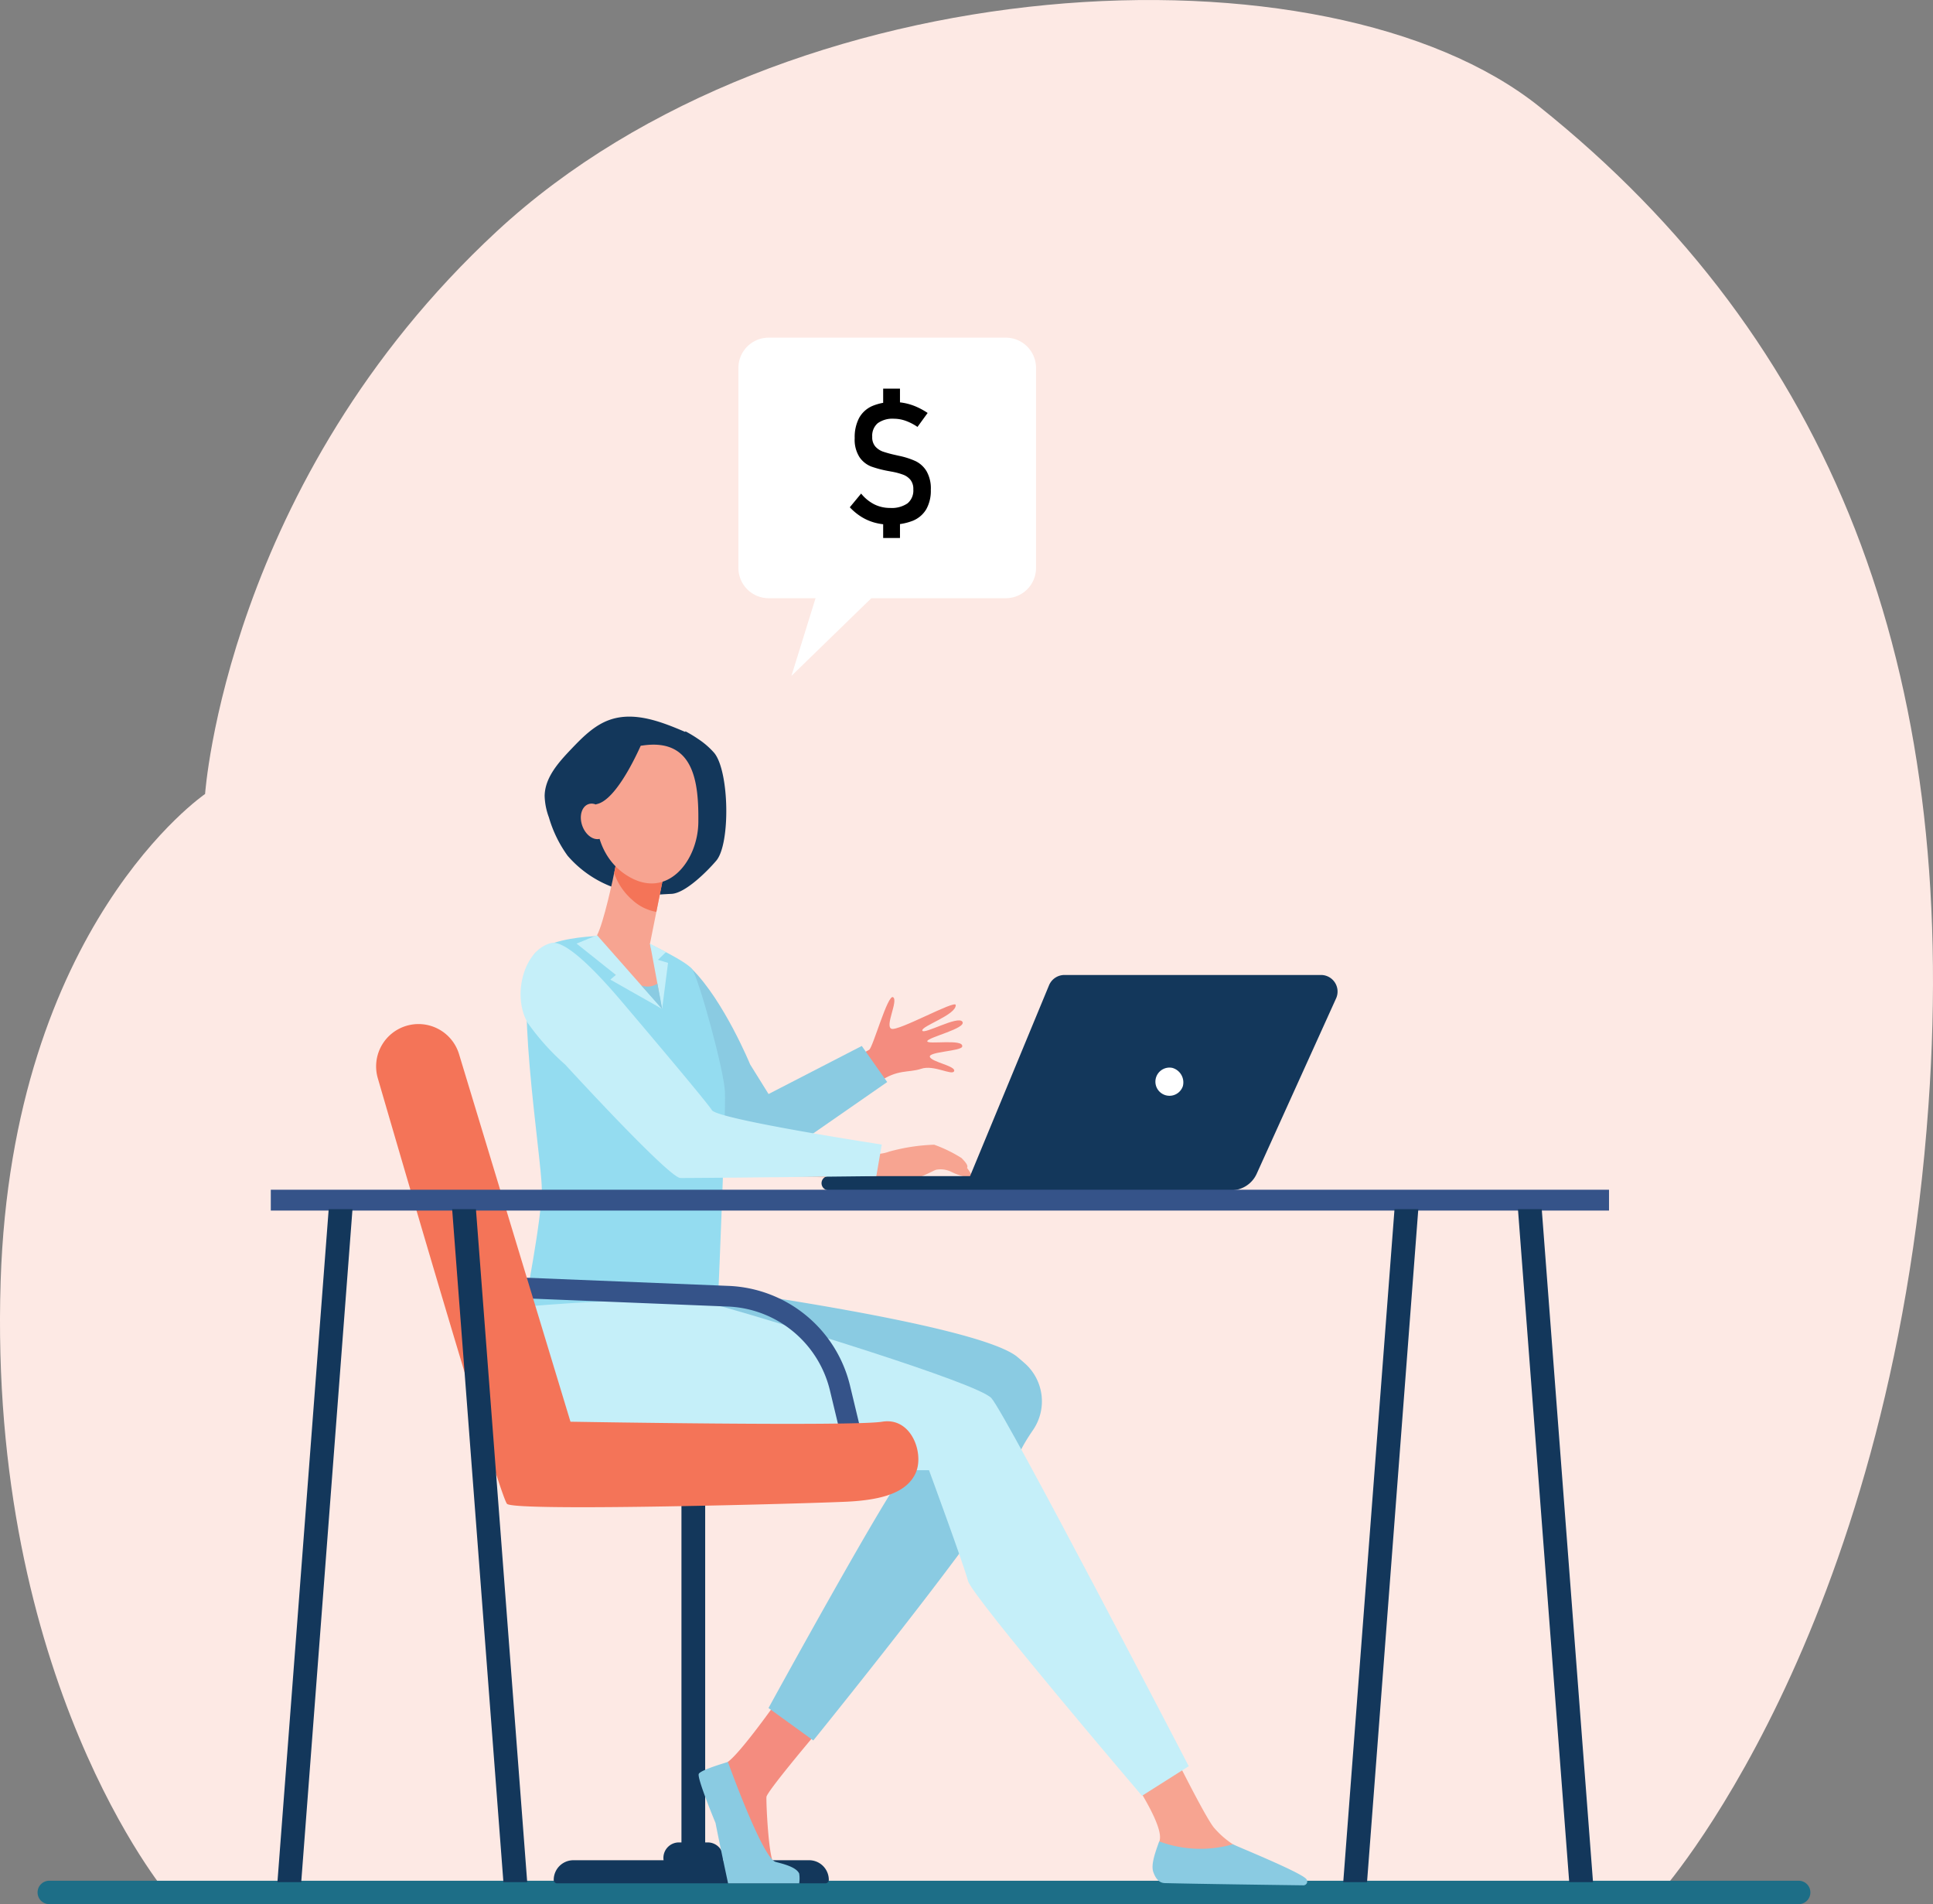 <svg xmlns="http://www.w3.org/2000/svg" width="252.963" height="249.137" viewBox="0 0 252.963 249.137"><rect x="0" y="0" width="252.963" height="249.137" fill="#808080" stroke="none"/><defs><style>.a{fill:#fde9e4;}.b{fill:#fff;}.c{fill:#1d6e87;}.d{fill:#13375b;}.e{fill:#f48c7f;}.f{fill:#8acbe2;}.g{fill:#94dcf0;}.h{fill:#f7a491;}.i{fill:#f47458;}.j{fill:#c5eff9;}.k{fill:#355389;}</style></defs><g transform="translate(-135.356 -157.486)"><g transform="translate(135.356 157.486)"><path class="a" d="M352.413,405.39s30.384-33.508,35.316-103.324c4.042-57.21-12.664-100.047-50.943-130.639-27.745-22.173-98.615-18.725-136.434,16.343-35.364,32.791-38.156,73.6-38.156,73.6s-25.272,17.216-26.756,63.767c-1.663,52.165,21.741,80.084,21.741,80.084Z" transform="translate(-135.356 -157.486)"/></g><g transform="translate(231.99 201.665)"><path class="b" d="M799.034,493.185h31.044a3.958,3.958,0,0,0,3.951-3.965V463.06a3.958,3.958,0,0,0-3.951-3.965H799.034a3.958,3.958,0,0,0-3.951,3.965V489.22A3.958,3.958,0,0,0,799.034,493.185Z" transform="translate(-795.083 -459.095)"/></g><path class="b" d="M845.958,683.9l-3.518,11.326L854.089,683.9Z" transform="translate(-603.514 -449.305)"/><g transform="translate(140.273 403.559)"><path class="c" d="M1.532,0H230.464A1.532,1.532,0,0,1,232,1.532v0a1.532,1.532,0,0,1-1.532,1.532H1.532A1.532,1.532,0,0,1,0,1.532v0A1.532,1.532,0,0,1,1.532,0Z" transform="translate(0 0)"/></g><g transform="translate(170.794 251.25)"><rect class="d" width="3.105" height="45.416" transform="translate(53.741 102.186)"/><path class="d" d="M632.647,1819.134H663.5a2.574,2.574,0,0,1,2.573,2.574h0a.45.45,0,0,1-.45.45h-35.1a.45.45,0,0,1-.45-.45h0A2.573,2.573,0,0,1,632.647,1819.134Z" transform="translate(-593.048 -1669.507)"/><path class="d" d="M730.089,1803.233h3.78a2.025,2.025,0,0,1,2.025,2.025h0a2.025,2.025,0,0,1-2.025,2.025h-3.78a2.025,2.025,0,0,1-2.025-2.025h0A2.025,2.025,0,0,1,730.089,1803.233Z" transform="translate(-676.685 -1655.935)"/><path class="e" d="M780.359,1686.329s-6.1,7.218-6.145,7.906.264,8.191,1.055,8.879,3.018.344,2.271,1.118c-.564.584-4.907.46-7.785.3-.84-.046-1.2-5.962-1.538-6.938-.483-1.418-2.251-4.508-1.812-5.5a8.353,8.353,0,0,1,2.682-2.4c1.518-.972,5.954-7.208,5.954-7.208Z" transform="translate(-709.351 -1552.883)"/><path class="f" d="M763.4,1731.384s4.465,12.458,6.213,13.06c.464.159,2.691.565,3.111,1.541a4.187,4.187,0,0,1,0,1.276h-9.307s-1.177-5.489-1.642-7.9c0,0-2.464-5.893-2.19-6.428S763.4,1731.384,763.4,1731.384Z" transform="translate(-703.575 -1594.61)"/><path class="f" d="M675.708,1323.418s-6.724,7.605-8.439,8.81-18.173,31.238-18.173,31.238l5.863,4.242s14.709-18.176,21.617-27.9c5.841-8.22,3.689-7.7,7.124-12.7a6.641,6.641,0,0,0-1.031-8.714q-.465-.417-1.013-.871c-5.084-4.2-39.935-8.926-39.935-8.926l-22.291,2.163s18.213,12.656,18.892,12.993,25.151,3.873,25.661,3.873S675.708,1323.418,675.708,1323.418Z" transform="translate(-583.963 -1233.752)"/><path class="e" d="M779.082,1057.782c.23-.665-3-1.191-3.179-1.862s4.079-.739,4.229-1.33c.277-1.089-4.663-.213-4.567-.722s5.145-1.664,4.6-2.535-5.111,1.744-5.251,1.151,4.461-2.05,4.374-3.349c-.047-.694-7.548,3.489-8.421,3.114s.925-3.644.229-4.126-2.663,6.642-3.141,6.881-10.612,6.07-14.222,7c-.443-1.209-3.618-7.614-4.009-8.757-2.022,1.45-4.373,1.773-6.46,3.1,1.529,3.793,6.77,13.128,7.827,13.6,3.221,1.442,15.621-8.916,18.1-10.69s3.9-1.208,5.58-1.772S778.853,1058.448,779.082,1057.782Z" transform="translate(-689.654 -1011.411)"/><path class="f" d="M722.639,1030.31l-12.2,6.289-2.409-3.871s-3.414-8.289-7.593-12.462c-2.548-2.544-2.207,5.282-3.554,5.636-3.559.935-7.043-1.379-4.97,2.176s8.928,8.52,8.928,8.52l1.341-.722.006.023,2.486,5.157,10.2,1.675,11.091-7.7Z" transform="translate(-645.299 -987.221)"/><path class="d" d="M640.333,799.62c-3.15-1.35-6.676-2.719-9.906-1.572-2.034.722-3.6,2.34-5.086,3.9-1.63,1.716-3.362,3.668-3.4,6.035a8.65,8.65,0,0,0,.557,2.818,16.309,16.309,0,0,0,2.453,5.026,14.467,14.467,0,0,0,7.669,4.63c2.589.723,3.231.468,5.917.352,1.813-.078,4.686-2.959,5.863-4.341,1.87-2.194,1.708-11.705-.266-14.1a10.337,10.337,0,0,0-2.1-1.822,16.906,16.906,0,0,0-1.667-1.007Z" transform="translate(-586.104 -797.62)"/><path class="g" d="M618.161,993.264s-9.333-.68-12.631,2.051.707,27.01.7,31.035-2.265,15.4-2.265,15.4,21.907,3.8,25.387-2.242c0,0,.99-23.02.843-25.915s-3.4-14.734-4.293-16S618.161,993.264,618.161,993.264Z" transform="translate(-570.766 -964.542)"/><path class="h" d="M670.468,925.536s-.038.214-.106.579c-.328,1.748-1.59,7.548-2.443,9.142-1.031,1.927,3.529,8.072,7.916,7.322,1.306-.223-1.1-5.646-.988-6.221.222-1.1.522-2.6.83-4.138l.514-2.574c.469-2.35.852-4.272.852-4.272Z" transform="translate(-625.223 -906.661)"/><path class="i" d="M684.294,926.115c.068-.364.106-.579.106-.579l6.575-.162s-.383,1.922-.852,4.272c-.164.822-.339,1.7-.512,2.56a6.186,6.186,0,0,1-3.139-1.557,8.2,8.2,0,0,1-2.378-3.5C684.175,926.74,684.243,926.386,684.294,926.115Z" transform="translate(-639.156 -906.661)"/><path class="h" d="M673.529,822.781a5.964,5.964,0,0,0-4.726,2.761c-1.607,2.714-2.7,10.6,2.626,14.127s9.444-1.779,9.5-6.842S680.478,821.7,673.529,822.781Z" transform="translate(-624.979 -818.988)"/><path class="d" d="M658.852,817.652s-3.168,7.779-6.062,8.494-2.781,4.616-2.781,4.616-.1-9.009,2.587-11.1A11,11,0,0,1,658.852,817.652Z" transform="translate(-610.063 -814.718)"/><path class="h" d="M1137.744,1710.582s5.43,7.576,4.953,9.973c-.256,1.284-.983,2.73-.329,3.938a1.68,1.68,0,0,0,1.666,1.035l14.9.27c.923.015,1.672.135.928-.406a34.249,34.249,0,0,0-6.09-3.332c-.254-.121-1.177-.7-1.51-.9a11.683,11.683,0,0,1-2.423-2.117c-1.216-1.339-6.565-12.252-6.565-12.252Z" transform="translate(-1026.357 -1573.616)"/><path class="f" d="M1175.59,1802.693a15.494,15.494,0,0,1-9.644-.375c-.478,1.339-1.111,3.019-.775,3.987.411,1.186,1,1.454,1.514,1.468,4.092.106,14.989.251,18.109.291a.5.5,0,0,0,.4-.829C1184.416,1806.322,1175.923,1802.895,1175.59,1802.693Z" transform="translate(-1049.686 -1655.154)"/><path class="j" d="M596.693,1319.9s-3.824,11.367,1.912,16.672,39.808,4.715,51.023,4.715c0,0,4.589,12.462,5.1,14.483S677.5,1383.89,677.5,1383.89l6.118-3.874s-23.961-46.142-25.831-48.163-28.549-10.1-35.177-11.957S596.693,1319.9,596.693,1319.9Z" transform="translate(-563.491 -1242.693)"/><g transform="translate(13.783 40.222)"><path class="k" d="M639.805,1322.049l-2.123-8.838a14.338,14.338,0,0,0-13.311-10.936l-26.892-1.087-.83-2.738,27.831,1.125a17.051,17.051,0,0,1,15.829,13l2.256,9.392C641.8,1322,640.87,1322.029,639.805,1322.049Z" transform="translate(-578.302 -1265.313)"/><path class="i" d="M496.824,1124.248s36.947.632,40.8,0,5.519,4.2,4.369,6.726-4.312,3.507-8.968,3.737-43.4,1.322-44.5.287c-.892-.845-12.639-41-16.913-55.69a5.539,5.539,0,0,1,3.764-6.863h0a5.544,5.544,0,0,1,6.867,3.711Z" transform="translate(-471.391 -1072.219)"/></g><path class="h" d="M673.469,1055.167l-20.249-4.877s-7.161-9.518-14.058-17.725c-2.122,2-3.343,5.107-5.479,7.083l15.175,17.341a2.979,2.979,0,0,0,2.171,1.013l21.559.513Z" transform="translate(-596.129 -998.151)"/><g transform="translate(76.103 55.988)"><path class="h" d="M911.869,1182.905c.212-.324-.32-.874-.72-1.287a18.106,18.106,0,0,0-3.578-1.743,25.036,25.036,0,0,0-5.856.893,5.339,5.339,0,0,1-2.48.286c-.392-.079-.981-.186-1.439-.28l-.937,3.455c3.51-.044,7.179.215,7.512.207,1.055-.026,2.986-1.12,3.434-1.281a3.176,3.176,0,0,1,1.966.25,7.821,7.821,0,0,0,2.684.8C912.753,1184.049,911.869,1182.905,911.869,1182.905Z" transform="translate(-896.859 -1179.854)"/></g><g transform="translate(72.076 33.801)"><path class="d" d="M934.717,1028.384H901.16a2.188,2.188,0,0,0-2.024,1.346L888.8,1054.7H870.3a.932.932,0,0,0-.937.928h0a.932.932,0,0,0,.937.927h52.653a3.677,3.677,0,0,0,3.353-2.151l10.4-22.967A2.17,2.17,0,0,0,934.717,1028.384Z" transform="translate(-869.367 -1028.384)"/><path class="b" d="M1170.982,1113.574a1.844,1.844,0,1,1-1.384-2.387A1.971,1.971,0,0,1,1170.982,1113.574Z" transform="translate(-1123.699 -1099.032)"/></g><rect class="k" width="175.126" height="2.726" transform="translate(0 61.9)"/><path class="h" d="M657.675,877.071c.438,1.246.078,2.507-.805,2.818s-1.954-.447-2.393-1.692-.078-2.507.805-2.818S657.237,875.826,657.675,877.071Z" transform="translate(-613.718 -863.929)"/><path class="j" d="M625.519,1021.537c-.678-1.1-9.99-12.078-11.69-14.08-3.455-4.091-7.522-8.266-9.385-7.776-3.558.935-5.1,6.892-3.023,10.448a31.236,31.236,0,0,0,4.9,5.448h0s13.564,14.811,15.073,14.838,25.645-.245,25.645-.245l.71-4.132S626.265,1022.748,625.519,1021.537Z" transform="translate(-567.795 -970.051)"/><path class="j" d="M653.157,992.844l-2.681,1.1,5.145,4.1-.726.612,6.777,3.839Z" transform="translate(-610.462 -964.248)"/><path class="j" d="M716.075,1000.362l2.089,1.114-1.045,1.009,1.319.4-.776,6.034Z" transform="translate(-666.453 -970.665)"/><path class="f" d="M708.392,1036.362a2.353,2.353,0,0,0,2.1-.242l.616,3.319Z" transform="translate(-659.895 -1001.186)"/><path class="d" d="M1498.25,1325.624h3.114l-6.709-88.054h-3.114Z" transform="translate(-1328.331 -1173.128)"/><path class="d" d="M1338.565,1325.624h-3.114l6.709-88.054h3.114Z" transform="translate(-1195.105 -1173.128)"/><path class="d" d="M546.025,1325.624h3.114l-6.709-88.054h-3.114Z" transform="translate(-515.584 -1173.128)"/><path class="d" d="M386.339,1325.624h-3.114l6.709-88.054h3.114Z" transform="translate(-382.357 -1173.128)"/></g><g transform="translate(246.566 208.338)"><path d="M897.876,522.187a6.64,6.64,0,0,1-1.751-.757,7.534,7.534,0,0,1-1.529-1.259l1.481-1.794a5.328,5.328,0,0,0,1.724,1.41,4.559,4.559,0,0,0,2.059.47,3.65,3.65,0,0,0,2.291-.6,2.183,2.183,0,0,0,.757-1.821v-.011a1.9,1.9,0,0,0-.367-1.232,2.242,2.242,0,0,0-.951-.681,8.685,8.685,0,0,0-1.491-.4.19.19,0,0,0-.059-.011.187.187,0,0,1-.06-.011l-.113-.021-.113-.022a14.472,14.472,0,0,1-2.345-.605,3.323,3.323,0,0,1-1.535-1.216,4.215,4.215,0,0,1-.638-2.5v-.011a5.4,5.4,0,0,1,.573-2.621,3.616,3.616,0,0,1,1.713-1.567,6.849,6.849,0,0,1,2.859-.524,7.222,7.222,0,0,1,1.5.157,7.485,7.485,0,0,1,1.464.476,9.5,9.5,0,0,1,1.437.794l-1.329,1.827a6.809,6.809,0,0,0-1.562-.805,4.572,4.572,0,0,0-1.508-.265,3.3,3.3,0,0,0-2.14.589,2.159,2.159,0,0,0-.713,1.767v.011a1.838,1.838,0,0,0,.411,1.27,2.424,2.424,0,0,0,1.032.676,15.653,15.653,0,0,0,1.7.454l.086.022.1.022.1.022.1.022a10.19,10.19,0,0,1,2.134.686,3.434,3.434,0,0,1,1.432,1.3,4.505,4.505,0,0,1,.573,2.443v.022a4.934,4.934,0,0,1-.594,2.534,3.639,3.639,0,0,1-1.778,1.513,7.623,7.623,0,0,1-2.967.5A7.546,7.546,0,0,1,897.876,522.187Zm1.086-17.536h2.2v2.464h-2.2Zm0,16.936h2.2v2.6h-2.2Z" transform="translate(-894.596 -504.651)"/></g></g></svg>